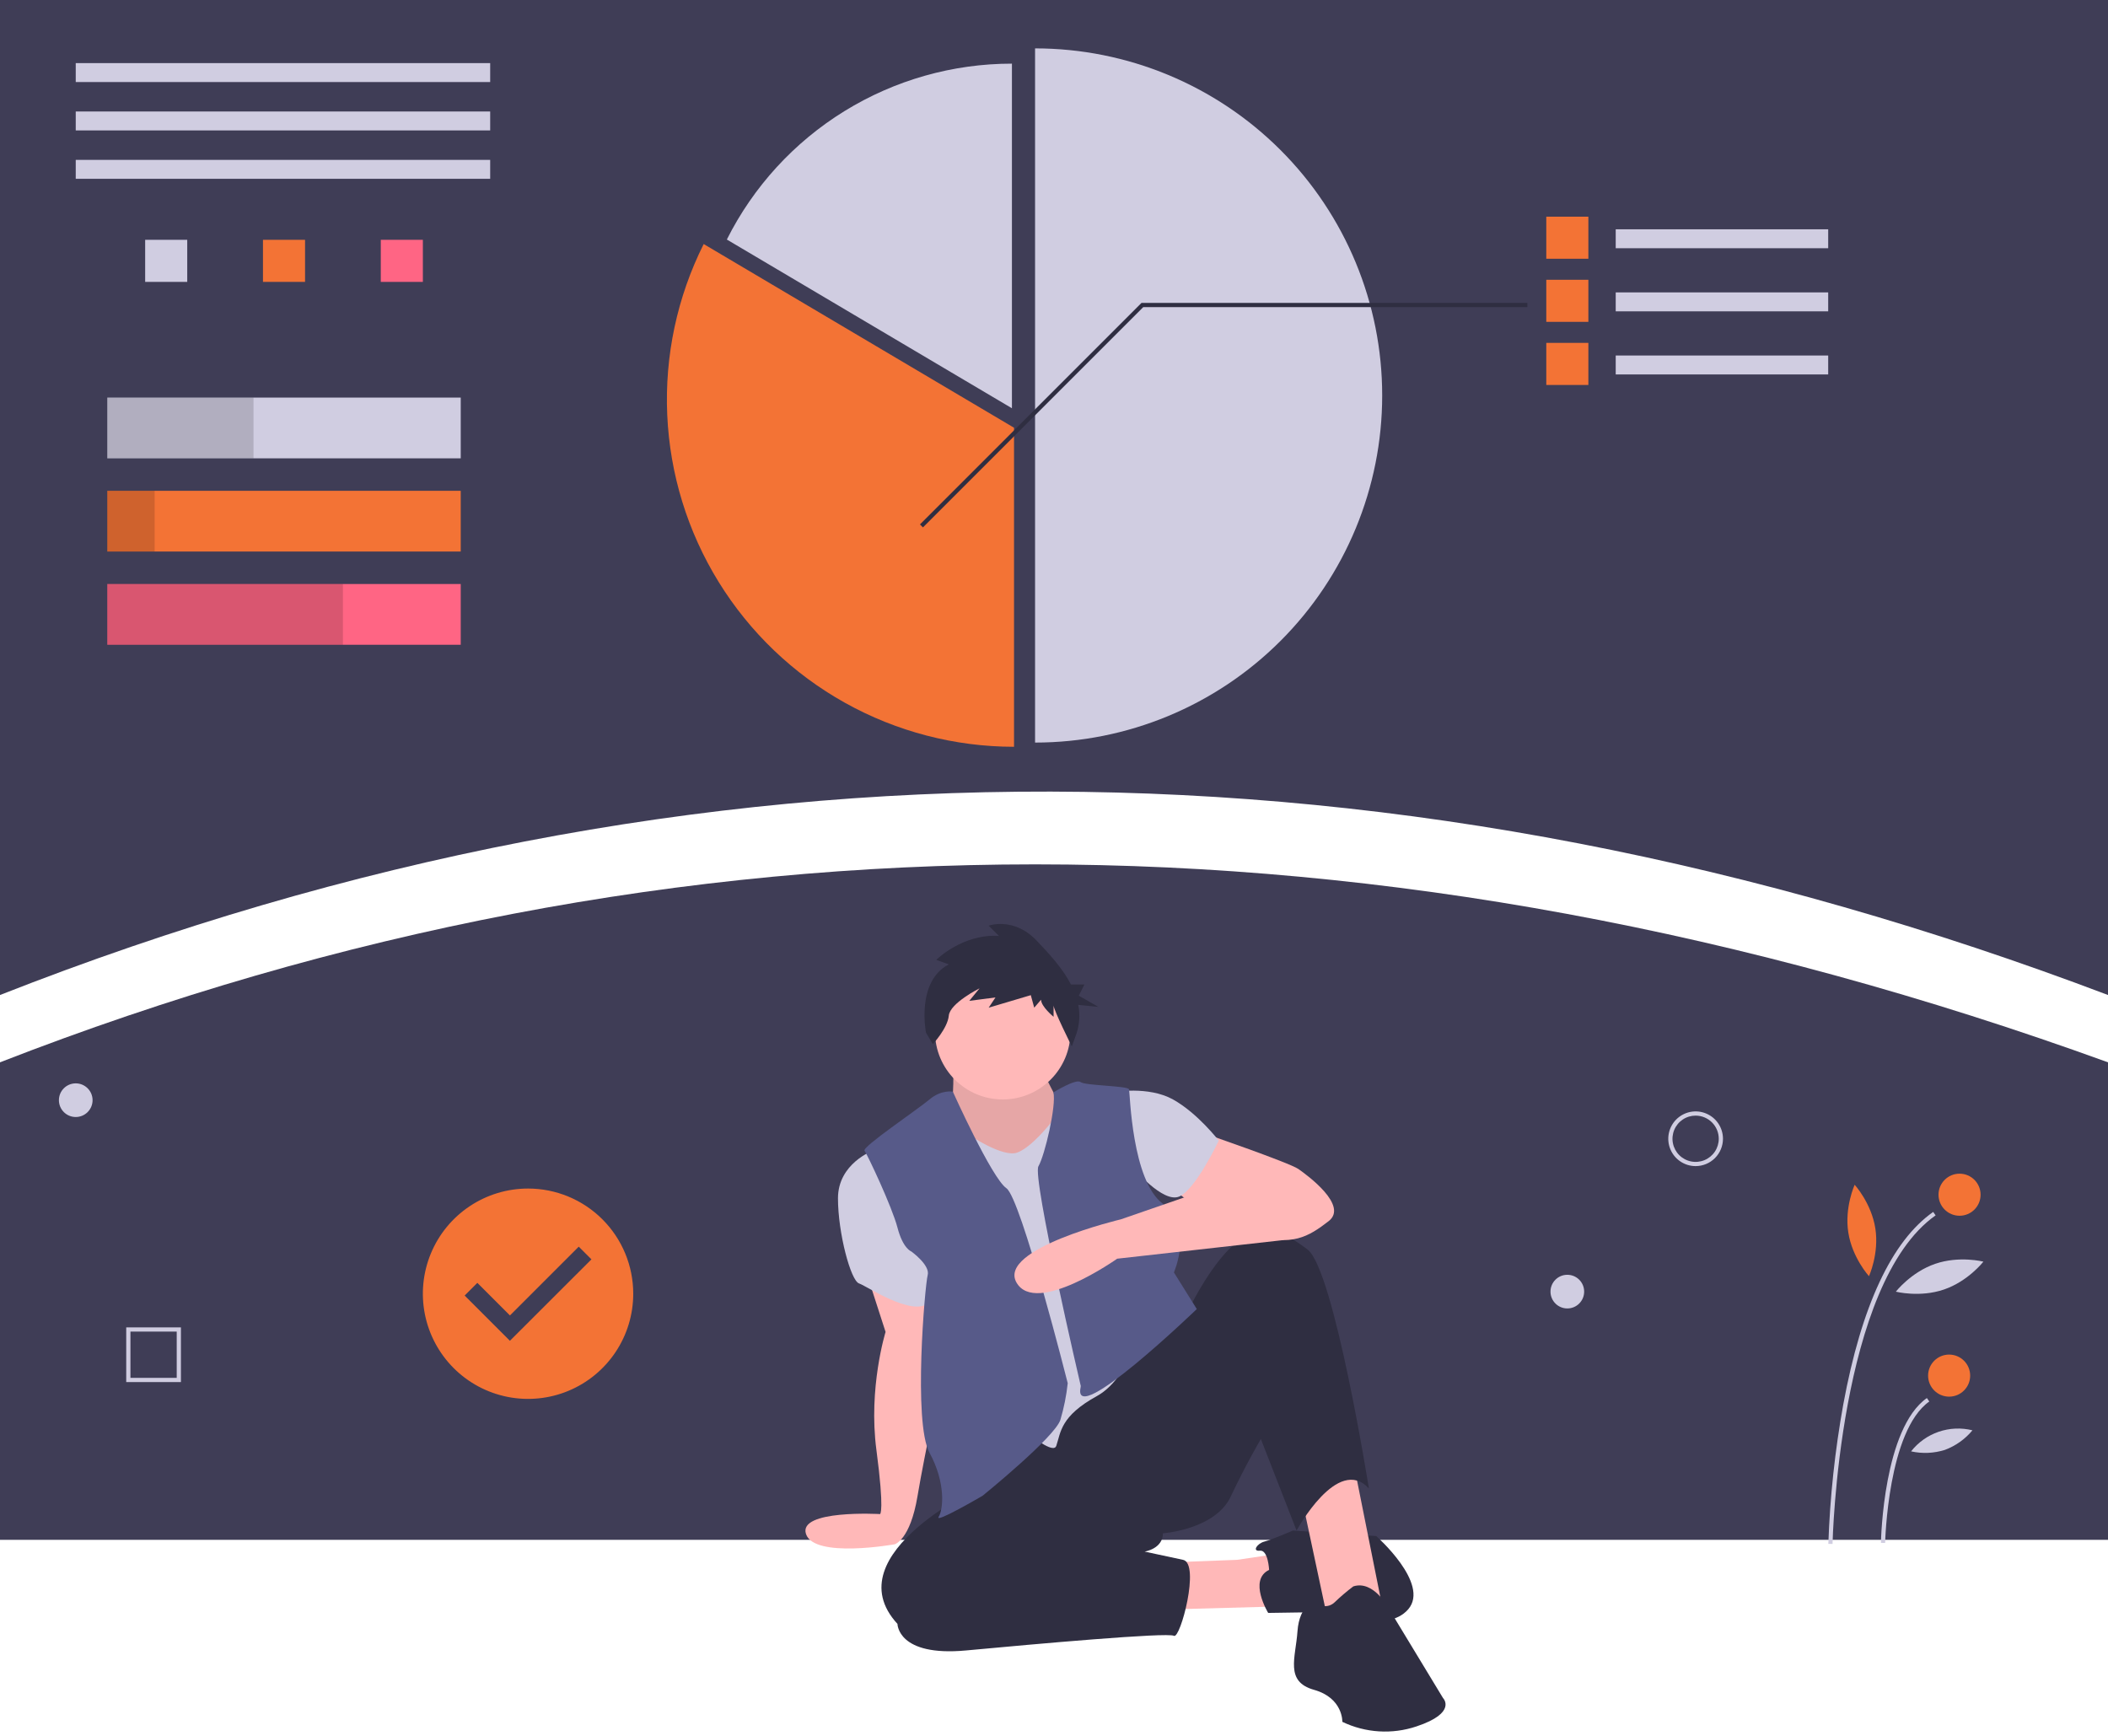 <svg width="346" height="285" viewBox="0 0 346 285" fill="none" xmlns="http://www.w3.org/2000/svg">
<g clip-path="url(#clip0)">
<path d="M346 163.331C230.003 119.376 114.652 118.247 0 163.331V0H346V163.331Z" fill="#3F3D56"/>
<path d="M80.457 10.359H12.431V13.467H80.457V10.359Z" fill="#D0CDE1"/>
<path d="M80.457 18.301H12.431V21.409H80.457V18.301Z" fill="#D0CDE1"/>
<path d="M80.457 26.244H12.431V29.351H80.457V26.244Z" fill="#D0CDE1"/>
<path d="M30.733 39.365H23.826V46.272H30.733V39.365Z" fill="#D0CDE1"/>
<path d="M50.07 39.365H43.164V46.272H50.07V39.365Z" fill="#F37335"/>
<path d="M69.407 39.365H62.501V46.272H69.407V39.365Z" fill="#FF6584"/>
<path d="M75.623 65.263H17.611V75.235H75.623V65.263Z" fill="#D0CDE1"/>
<path d="M75.623 80.565H17.611V90.536H75.623V80.565Z" fill="#F37335"/>
<path d="M75.623 95.866H17.611V105.837H75.623V95.866Z" fill="#FF6584"/>
<path opacity="0.15" d="M41.61 65.263H17.611V75.235H41.61V65.263Z" fill="black"/>
<path opacity="0.15" d="M25.381 80.565H17.611V90.536H25.381V80.565Z" fill="black"/>
<path opacity="0.15" d="M56.286 95.866H17.611V105.837H56.286V95.866Z" fill="black"/>
<path d="M169.892 7.942V121.894C185.003 121.894 199.495 115.891 210.18 105.206C220.865 94.521 226.868 80.029 226.868 64.918C226.868 49.807 220.865 35.315 210.18 24.63C199.495 13.945 185.003 7.942 169.892 7.942Z" fill="#D0CDE1"/>
<path d="M166.094 10.447C156.384 10.445 146.865 13.144 138.601 18.243C130.337 23.341 123.655 30.639 119.301 39.318L166.094 67.016V10.447Z" fill="#D0CDE1"/>
<path d="M115.502 40.06C111.149 48.748 109.089 58.405 109.519 68.113C109.949 77.821 112.853 87.258 117.957 95.527C123.061 103.796 130.195 110.623 138.681 115.359C147.166 120.095 156.722 122.582 166.439 122.585V70.212L115.502 40.06Z" fill="#F37335"/>
<path d="M300.074 37.639H265.198V40.746H300.074V37.639Z" fill="#D0CDE1"/>
<path d="M260.709 35.567H253.802V42.473H260.709V35.567Z" fill="#F37335"/>
<path d="M300.074 47.998H265.198V51.106H300.074V47.998Z" fill="#D0CDE1"/>
<path d="M260.709 45.926H253.802V52.832H260.709V45.926Z" fill="#F37335"/>
<path d="M300.074 58.357H265.198V61.465H300.074V58.357Z" fill="#D0CDE1"/>
<path d="M260.709 56.285H253.802V63.192H260.709V56.285Z" fill="#F37335"/>
<path d="M151.49 86.572L151.001 86.083L187.36 49.724H250.695V50.415H187.646L151.49 86.572Z" fill="#2F2E41"/>
<path d="M346 252.766H0V174.381C111.19 131.055 226.523 131.055 346 174.381V252.766Z" fill="#3F3D56"/>
<path d="M142.199 208.871L145.355 218.637C145.355 218.637 142.5 227.802 143.852 238.019C145.204 248.235 144.453 248.536 144.453 248.536C144.453 248.536 130.942 247.758 132.295 251.814C133.647 255.871 146.857 253.494 146.857 253.494C146.857 253.494 149.394 252.811 150.596 245.599C151.798 238.387 154.82 224.497 154.82 224.497L151.978 211.383L142.199 208.871Z" fill="#FFB8B8"/>
<path d="M143.251 188.889C143.251 188.889 137.542 190.992 137.542 196.701C137.542 202.411 139.645 210.223 140.997 210.674C142.35 211.125 151.364 217.285 153.017 212.928C154.67 208.571 143.251 188.889 143.251 188.889Z" fill="#D0CDE1"/>
<path d="M191.029 256.499L203.048 256.048L212.213 254.696L209.509 263.71L187.272 264.311L191.029 256.499Z" fill="#FFB8B8"/>
<path d="M208.307 257.701C208.307 257.701 208.157 254.395 206.805 254.545C205.452 254.696 206.354 253.344 207.556 253.043C208.758 252.743 212.213 251.24 212.213 251.24L225.886 252.142C225.886 252.142 234.75 259.954 231.144 264.161C227.538 268.368 218.223 264.612 218.223 264.612L208.157 264.762C208.157 264.762 204.851 259.353 208.307 257.701Z" fill="#2F2E41"/>
<path d="M213.716 246.132L218.073 266.565L227.088 264.762L221.979 239.221L216.57 236.366L213.716 246.132Z" fill="#FFB8B8"/>
<path d="M161.881 243.578C161.881 243.578 136.64 254.996 147.308 266.565C147.308 266.565 147.308 271.974 158.576 270.922C169.844 269.87 191.63 267.917 192.682 268.518C193.733 269.119 197.039 256.649 194.184 256.048C191.329 255.447 187.874 254.696 187.874 254.696C187.874 254.696 190.879 254.245 190.879 251.691C190.879 251.691 199.443 251.09 201.997 245.681C204.551 240.272 206.955 236.216 206.955 236.216L212.814 251.24C212.814 251.24 219.575 238.77 224.684 244.329C224.684 244.329 218.974 208.42 214.617 205.115C210.26 201.81 207.255 200.758 203.199 203.763C199.142 206.768 195.386 214.43 195.386 214.43L161.881 243.578Z" fill="#2F2E41"/>
<path d="M222.13 260.405C221.079 261.197 220.076 262.05 219.125 262.959C217.923 264.161 216.27 263.56 216.12 262.959C215.97 262.358 213.265 263.41 212.965 267.767C212.664 272.124 210.861 276.03 215.669 277.383C220.477 278.735 220.327 282.641 220.327 282.641C224.131 284.466 228.497 284.736 232.497 283.392C239.258 281.139 236.854 278.735 236.854 278.735L227.839 263.861C227.839 263.861 225.435 259.353 222.13 260.405Z" fill="#2F2E41"/>
<path d="M197.189 185.884C197.189 185.884 211.612 190.842 213.115 191.893C214.617 192.945 221.378 197.903 218.073 200.457C214.767 203.012 212.063 204.664 205.602 202.711C199.142 200.758 191.93 194.748 191.93 194.748L197.189 185.884Z" fill="#FFB8B8"/>
<path d="M182.765 179.273C182.765 179.273 188.474 178.221 192.531 180.475C196.588 182.729 200.043 187.236 200.043 187.236C200.043 187.236 196.287 195.199 193.583 196.401C190.878 197.603 185.92 191.593 185.92 191.593L182.765 179.273Z" fill="#D0CDE1"/>
<path d="M156.473 174.916C156.473 174.916 156.623 180.775 156.022 181.376C155.421 181.977 163.234 199.706 171.798 191.893C180.362 184.081 173.751 180.926 173.751 180.926C173.751 180.926 170.596 175.066 170.746 174.465C170.896 173.864 156.773 174.465 156.773 174.465L156.473 174.916Z" fill="#FFB8B8"/>
<path opacity="0.1" d="M156.473 174.916C156.473 174.916 156.623 180.775 156.022 181.376C155.421 181.977 163.234 199.706 171.798 191.893C180.362 184.081 173.751 180.926 173.751 180.926C173.751 180.926 170.596 175.066 170.746 174.465C170.896 173.864 156.773 174.465 156.773 174.465L156.473 174.916Z" fill="black"/>
<path d="M158.877 186.184C158.877 186.184 164.586 190.09 166.99 189.189C169.394 188.288 172.399 184.381 172.699 184.081C173 183.78 188.325 214.58 188.325 214.58C188.325 214.58 186.071 225.849 180.061 229.154C174.051 232.459 174.126 235.089 173.375 237.342C172.624 239.596 162.933 230.206 162.933 230.206L156.773 204.063V188.137L158.877 186.184Z" fill="#D0CDE1"/>
<path d="M156.397 179.198C156.397 179.198 154.519 178.822 152.566 180.475C150.613 182.128 141.448 188.288 141.899 188.889C142.35 189.49 146.406 198.054 147.308 201.509C148.209 204.965 149.561 205.415 149.561 205.415C149.561 205.415 152.716 207.669 152.266 209.322C151.815 210.975 149.862 233.511 152.566 238.469C155.271 243.427 154.82 247.784 154.069 248.986C153.317 250.188 161.28 245.531 161.28 245.531C161.28 245.531 173.15 235.915 174.051 233.06C174.634 231.098 175.037 229.086 175.253 227.051C175.253 227.051 167.591 196.701 165.187 195.049C162.783 193.396 156.397 179.198 156.397 179.198Z" fill="#575A89"/>
<path d="M172.903 179.317C172.903 179.317 176.605 177.019 177.357 177.62C178.108 178.221 185.169 178.221 185.32 178.822C185.47 179.423 185.77 193.847 190.879 197.603C195.987 201.359 192.682 208.871 192.682 208.871L196.438 214.881C196.438 214.881 176.005 234.561 177.357 227.802C177.432 227.426 177.357 227.351 177.357 227.351C177.357 227.351 169.394 193.246 170.445 191.443C171.497 189.64 173.408 181.464 172.903 179.317Z" fill="#575A89"/>
<path d="M204.401 193.095L183.968 200.157C183.968 200.157 163.685 204.965 166.84 210.524C169.995 216.083 183.367 206.617 183.367 206.617L210.577 203.569C210.577 203.569 221.378 194.448 204.401 193.095Z" fill="#FFB8B8"/>
<path d="M164.586 180.475C170.726 180.475 175.704 175.497 175.704 169.357C175.704 163.216 170.726 158.239 164.586 158.239C158.446 158.239 153.468 163.216 153.468 169.357C153.468 175.497 158.446 180.475 164.586 180.475Z" fill="#FFB8B8"/>
<path d="M155.732 158.307L153.675 157.559C153.675 157.559 157.975 153.259 163.958 153.633L162.275 151.951C162.275 151.951 166.389 150.455 170.128 154.381C172.094 156.445 174.368 158.871 175.786 161.604H177.988L177.069 163.442L180.286 165.281L176.984 164.951C177.297 166.538 177.189 168.179 176.672 169.712L175.924 171.769C175.924 171.769 172.932 165.786 172.932 165.038V166.908C172.932 166.908 170.876 165.225 170.876 164.103L169.754 165.412L169.193 163.355L162.275 165.412L163.397 163.729L159.097 164.29L160.78 162.234C160.78 162.234 155.919 164.664 155.732 166.721C155.545 168.777 153.114 171.395 153.114 171.395L151.992 169.525C151.992 169.525 150.31 161.112 155.732 158.307Z" fill="#2F2E41"/>
<path d="M300.788 253.441L300.097 253.427C300.364 245.749 301.184 238.099 302.549 230.538C305.535 214.349 310.501 203.718 317.308 198.938L317.705 199.503C301.803 210.668 300.796 253.014 300.788 253.441Z" fill="#D0CDE1"/>
<path d="M309.421 253.276L308.73 253.262C308.745 252.497 309.176 234.472 316.272 229.49L316.669 230.056C309.859 234.837 309.424 253.092 309.421 253.276Z" fill="#D0CDE1"/>
<path d="M321.634 199.566C323.541 199.566 325.087 198.02 325.087 196.113C325.087 194.206 323.541 192.66 321.634 192.66C319.727 192.66 318.181 194.206 318.181 196.113C318.181 198.02 319.727 199.566 321.634 199.566Z" fill="#F37335"/>
<path d="M319.924 229.262C321.831 229.262 323.377 227.716 323.377 225.809C323.377 223.902 321.831 222.356 319.924 222.356C318.017 222.356 316.471 223.902 316.471 225.809C316.471 227.716 318.017 229.262 319.924 229.262Z" fill="#F37335"/>
<path d="M307.811 201.636C308.46 205.781 306.768 209.488 306.768 209.488C306.768 209.488 304.025 206.475 303.376 202.33C302.727 198.185 304.418 194.478 304.418 194.478C304.418 194.478 307.162 197.491 307.811 201.636Z" fill="#F37335"/>
<path d="M319.087 211.671C315.119 213.033 311.178 212.028 311.178 212.028C311.178 212.028 313.673 208.817 317.641 207.456C321.61 206.095 325.55 207.099 325.55 207.099C325.55 207.099 323.056 210.31 319.087 211.671Z" fill="#D0CDE1"/>
<path d="M319.226 238.002C317.429 238.566 315.517 238.649 313.678 238.242C314.846 236.756 316.417 235.639 318.205 235.026C319.992 234.413 321.918 234.33 323.752 234.786C322.551 236.236 320.99 237.345 319.226 238.002Z" fill="#D0CDE1"/>
<path d="M278.314 191.417C277.426 191.417 276.558 191.154 275.82 190.661C275.082 190.167 274.506 189.466 274.167 188.646C273.827 187.826 273.738 186.923 273.911 186.052C274.084 185.182 274.512 184.382 275.14 183.754C275.768 183.126 276.567 182.699 277.438 182.525C278.309 182.352 279.212 182.441 280.032 182.781C280.852 183.121 281.553 183.696 282.046 184.434C282.54 185.172 282.803 186.04 282.803 186.928C282.802 188.118 282.328 189.259 281.487 190.101C280.645 190.943 279.504 191.416 278.314 191.417ZM278.314 183.13C277.563 183.13 276.828 183.353 276.204 183.77C275.579 184.187 275.092 184.781 274.805 185.475C274.517 186.169 274.442 186.932 274.589 187.669C274.735 188.406 275.097 189.083 275.628 189.614C276.159 190.145 276.836 190.507 277.573 190.654C278.31 190.8 279.073 190.725 279.768 190.437C280.462 190.15 281.055 189.663 281.472 189.039C281.89 188.414 282.112 187.679 282.112 186.928C282.111 185.921 281.711 184.956 280.999 184.244C280.286 183.532 279.321 183.131 278.314 183.13Z" fill="#D0CDE1"/>
<path d="M257.255 214.782C258.781 214.782 260.018 213.546 260.018 212.02C260.018 210.494 258.781 209.257 257.255 209.257C255.73 209.257 254.493 210.494 254.493 212.02C254.493 213.546 255.73 214.782 257.255 214.782Z" fill="#D0CDE1"/>
<path d="M12.431 183.359C13.957 183.359 15.194 182.122 15.194 180.597C15.194 179.071 13.957 177.834 12.431 177.834C10.905 177.834 9.669 179.071 9.669 180.597C9.669 182.122 10.905 183.359 12.431 183.359Z" fill="#D0CDE1"/>
<path d="M29.697 226.868H20.718V217.89H29.697V226.868ZM21.409 226.178H29.006V218.581H21.409V226.178Z" fill="#D0CDE1"/>
<path d="M86.673 195.1C83.258 195.1 79.92 196.112 77.081 198.01C74.241 199.907 72.028 202.603 70.722 205.758C69.415 208.913 69.073 212.384 69.739 215.734C70.405 219.083 72.05 222.159 74.464 224.574C76.879 226.988 79.955 228.633 83.304 229.299C86.654 229.965 90.125 229.623 93.28 228.316C96.435 227.01 99.131 224.797 101.028 221.957C102.926 219.118 103.938 215.78 103.938 212.365C103.938 207.786 102.119 203.395 98.881 200.157C95.643 196.919 91.252 195.1 86.673 195.1ZM83.694 220.092L76.268 212.665L78.351 210.582L83.701 215.932L94.995 204.639L97.078 206.722L83.694 220.092Z" fill="#F37335"/>
</g>
<defs>
<clipPath id="clip0">
<rect width="346" height="284.231" fill="white"/>
</clipPath>
</defs>
</svg>
